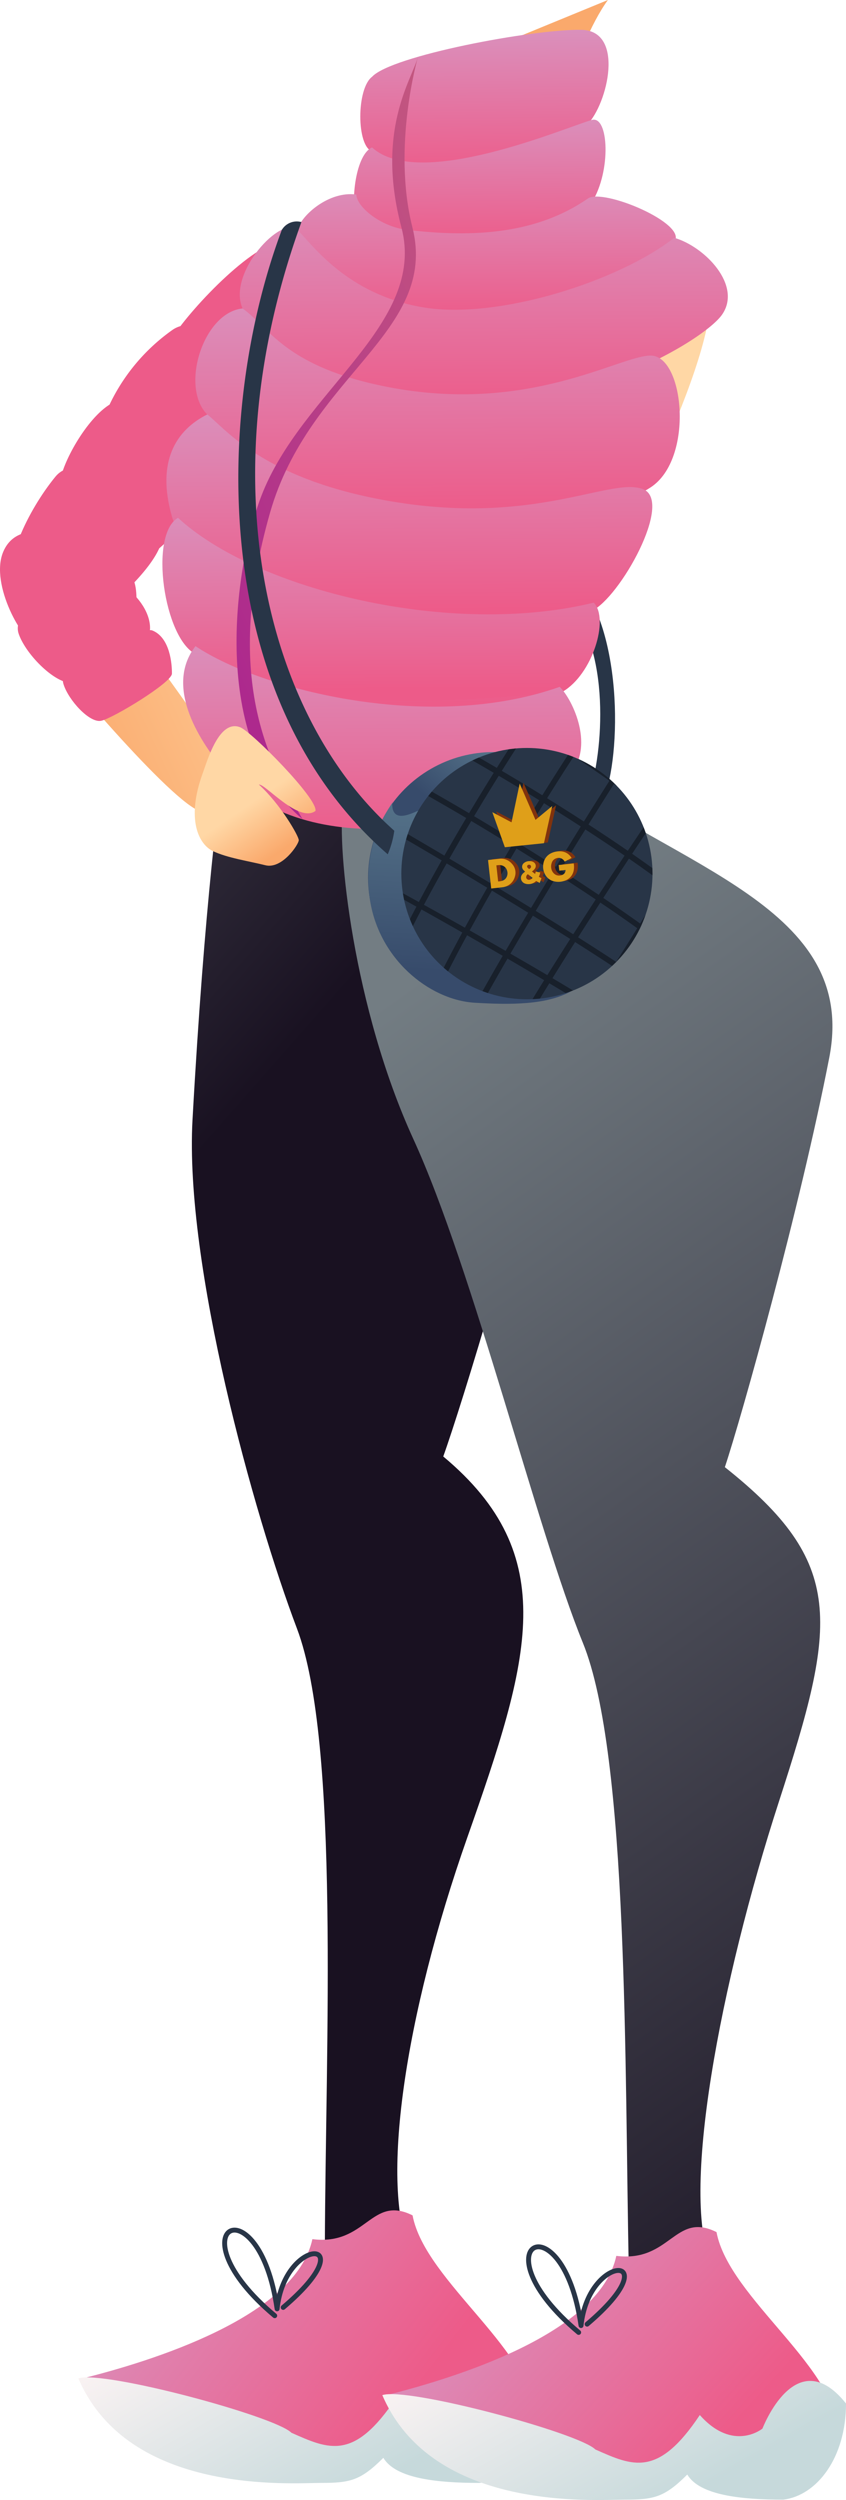 <svg xmlns="http://www.w3.org/2000/svg" xmlns:xlink="http://www.w3.org/1999/xlink" width="168.15" height="496.582" viewBox="0 0 168.15 496.582">
  <defs>
    <linearGradient id="linear-gradient" x1="-3.126" y1="0.316" x2="-2.897" y2="1.108" gradientUnits="objectBoundingBox">
      <stop offset="0" stop-color="#737d83"/>
      <stop offset="1" stop-color="#191121"/>
    </linearGradient>
    <linearGradient id="linear-gradient-2" x1="-0.006" y1="0.234" x2="0.745" y2="0.622" gradientUnits="objectBoundingBox">
      <stop offset="0" stop-color="#d993bf"/>
      <stop offset="1" stop-color="#ed5b89"/>
    </linearGradient>
    <linearGradient id="linear-gradient-3" x1="0.029" y1="0.087" x2="0.844" y2="0.624" gradientUnits="objectBoundingBox">
      <stop offset="0.004" stop-color="#fff5f5"/>
      <stop offset="1" stop-color="#c6d9db"/>
    </linearGradient>
    <linearGradient id="linear-gradient-4" x1="0.489" y1="0.058" x2="0.725" y2="1.076" xlink:href="#linear-gradient"/>
    <linearGradient id="linear-gradient-5" x1="2.08" y1="-0.054" x2="-0.119" y2="0.724" gradientUnits="objectBoundingBox">
      <stop offset="0.511" stop-color="#fac38f"/>
      <stop offset="1" stop-color="#faa96c"/>
    </linearGradient>
    <linearGradient id="linear-gradient-6" x1="3.303" y1="-0.618" x2="0.23" y2="0.629" gradientUnits="objectBoundingBox">
      <stop offset="0.641" stop-color="#ffd7a5"/>
      <stop offset="1" stop-color="#faa96c"/>
    </linearGradient>
    <linearGradient id="linear-gradient-7" x1="535.728" y1="139.024" x2="535.174" y2="139.838" xlink:href="#linear-gradient-2"/>
    <linearGradient id="linear-gradient-8" x1="641.445" y1="167.684" x2="640.895" y2="168.498" xlink:href="#linear-gradient-2"/>
    <linearGradient id="linear-gradient-9" x1="685.059" y1="182.006" x2="684.518" y2="182.82" xlink:href="#linear-gradient-2"/>
    <linearGradient id="linear-gradient-10" x1="626.431" y1="128.469" x2="626.045" y2="129.348" xlink:href="#linear-gradient-2"/>
    <linearGradient id="linear-gradient-11" x1="375.322" y1="-372.019" x2="375.655" y2="-370.745" xlink:href="#linear-gradient-2"/>
    <linearGradient id="linear-gradient-12" x1="387.478" y1="-420.879" x2="387.761" y2="-419.691" xlink:href="#linear-gradient-2"/>
    <linearGradient id="linear-gradient-13" x1="469.276" y1="-452.889" x2="469.577" y2="-451.767" xlink:href="#linear-gradient-2"/>
    <linearGradient id="linear-gradient-14" x1="0.477" y1="0.475" x2="0.588" y2="0.076" xlink:href="#linear-gradient-6"/>
    <linearGradient id="linear-gradient-15" x1="0.489" y1="-0.073" x2="0.51" y2="0.897" xlink:href="#linear-gradient-2"/>
    <linearGradient id="linear-gradient-16" x1="0.492" y1="-0.041" x2="0.507" y2="0.888" xlink:href="#linear-gradient-2"/>
    <linearGradient id="linear-gradient-17" x1="0.493" y1="-0.034" x2="0.506" y2="0.892" xlink:href="#linear-gradient-2"/>
    <linearGradient id="linear-gradient-18" x1="0.496" y1="-0.096" x2="0.505" y2="0.891" xlink:href="#linear-gradient-2"/>
    <linearGradient id="linear-gradient-19" x1="0.495" y1="-0.094" x2="0.505" y2="0.888" xlink:href="#linear-gradient-2"/>
    <linearGradient id="linear-gradient-20" x1="0.494" y1="-0.09" x2="0.506" y2="0.899" xlink:href="#linear-gradient-2"/>
    <linearGradient id="linear-gradient-21" x1="0.494" y1="-0.093" x2="0.506" y2="0.906" xlink:href="#linear-gradient-2"/>
    <linearGradient id="linear-gradient-22" x1="0.494" y1="-0.096" x2="0.506" y2="0.896" xlink:href="#linear-gradient-2"/>
    <linearGradient id="linear-gradient-23" x1="0.494" y1="-0.093" x2="0.507" y2="0.89" xlink:href="#linear-gradient-2"/>
    <linearGradient id="linear-gradient-24" x1="0.855" y1="-0.033" x2="0.226" y2="0.887" gradientUnits="objectBoundingBox">
      <stop offset="0" stop-color="#c3577f"/>
      <stop offset="1" stop-color="#ad298d"/>
    </linearGradient>
    <linearGradient id="linear-gradient-25" x1="0.094" y1="0.25" x2="0.784" y2="0.673" xlink:href="#linear-gradient-2"/>
    <linearGradient id="linear-gradient-26" x1="0.029" y1="0.087" x2="0.844" y2="0.624" gradientUnits="objectBoundingBox">
      <stop offset="0" stop-color="#fff5f5"/>
      <stop offset="1" stop-color="#c6d9db"/>
    </linearGradient>
    <linearGradient id="linear-gradient-27" x1="0.1" y1="-0.014" x2="0.654" y2="0.914" xlink:href="#linear-gradient-6"/>
    <linearGradient id="linear-gradient-28" x1="0.795" y1="0.168" x2="0.54" y2="0.455" gradientUnits="objectBoundingBox">
      <stop offset="0" stop-color="#5d7d91"/>
      <stop offset="1" stop-color="#374b6b"/>
    </linearGradient>
    <linearGradient id="linear-gradient-29" x1="0.553" y1="-0.193" x2="0.488" y2="0.844" xlink:href="#linear-gradient-28"/>
    <clipPath id="clip-path">
      <circle id="Ellipse_284" data-name="Ellipse 284" cx="24.96" cy="24.96" r="24.96" fill="none"/>
    </clipPath>
    <linearGradient id="linear-gradient-30" x1="352.423" y1="-217.052" x2="349.862" y2="-214.033" gradientUnits="objectBoundingBox">
      <stop offset="0" stop-color="#ffe5b3"/>
      <stop offset="0.169" stop-color="#fadb9e"/>
      <stop offset="0.514" stop-color="#f0c46b"/>
      <stop offset="1" stop-color="#df9f19"/>
    </linearGradient>
    <linearGradient id="linear-gradient-31" x1="398.21" y1="-224" x2="395.322" y2="-220.903" xlink:href="#linear-gradient-30"/>
    <linearGradient id="linear-gradient-32" x1="530.27" y1="-289.427" x2="526.419" y2="-285.415" xlink:href="#linear-gradient-30"/>
    <linearGradient id="linear-gradient-33" x1="182.082" y1="-103.6" x2="180.761" y2="-102.152" xlink:href="#linear-gradient-30"/>
  </defs>
  <g id="Group_13355" data-name="Group 13355" transform="translate(0 -100.711)">
    <g id="Group_13293" data-name="Group 13293" transform="translate(0 2.078)">
      <path id="Path_5163" data-name="Path 5163" d="M1677.662,382.366c9.56,12.163,8.027,38.989,4.113,44.687-2.366.475-2.509-1.561-2.509-1.561,2.5-5.221,5.444-26.558-2.964-37.981C1675.034,385.786,1677.039,381.571,1677.662,382.366Z" transform="translate(-1562.571 -168.329)" fill="#283547"/>
      <g id="Group_13278" data-name="Group 13278" transform="translate(15.581 246.514)">
        <path id="Path_5164" data-name="Path 5164" d="M1669.892,415.464c25.654,20.142,41.11,16.8,34.561,46.534s-19.2,70.95-22.762,80.829c23.6,19.686,17.212,40.342,4.772,75.7s-17.495,69.331-11.185,82.775c-6.159,13.968-17.141-1.088-17.12-1.918.135-39.031,3.025-99.754-5.55-122.39s-22.347-72.285-20.757-101.007c2.365-42.714,5.442-66.422,6.828-74.58C1646,407.4,1650.053,411.651,1669.892,415.464Z" transform="translate(-1609.171 -401.403)" fill="url(#linear-gradient)"/>
        <g id="Group_13277" data-name="Group 13277" transform="translate(0 291.167)">
          <path id="Path_5165" data-name="Path 5165" d="M1684.555,573.44c2.491,13.285,24.909,27.4,24.078,40.684-23.247,4.15-70.574,15.774-89.669-8.3,13.283-3.321,42.366-12.153,45.676-27.663C1675.41,579.517,1676.253,569.288,1684.555,573.44Z" transform="translate(-1618.133 -572.442)" fill="url(#linear-gradient-2)"/>
          <path id="Path_5166" data-name="Path 5166" d="M1710.636,594.875c0,10.793-5.776,18.266-12.436,19.1-8.338,0-16.624-.829-19.114-4.981-4.567,4.566-6.678,4.981-12.471,4.981s-38.175,2.492-48.139-20.757c4.981-1.66,39.023,7.473,42.344,10.795,7.472,3.321,12.454,5.611,20.757-6.844,6.643,7.472,12.455,2.691,12.455,2.691S1700.674,582.421,1710.636,594.875Z" transform="translate(-1618.476 -559.835)" fill="url(#linear-gradient-3)"/>
          <path id="Path_5167" data-name="Path 5167" d="M1645.507,591.748c-20.757-17.435-3.2-26.8.473-1.36,1.544-14.715,17.836-14.38,1.209-.283" transform="translate(-1606.484 -570.824)" fill="none" stroke="#283547" stroke-linecap="round" stroke-linejoin="round" stroke-width="0.975"/>
        </g>
      </g>
      <path id="Path_5168" data-name="Path 5168" d="M1689.877,404.4c26.146,19.5,62.059,27.186,56.247,57.078s-17.435,71.4-20.757,81.365c24.078,19.1,22.3,30.823,10.733,66.473s-19.866,78.825-13.224,92.11c-5.812,14.114-16.606,1.309-16.606.48-.829-39.023,0-101.775-9.133-124.191s-21.71-73.9-33.687-100.049-15.175-57.933-13.99-66.121C1660.129,415.1,1682.618,412.084,1689.877,404.4Z" transform="translate(-1581.295 -152.784)" fill="url(#linear-gradient-4)"/>
      <g id="Group_13279" data-name="Group 13279" transform="translate(3.681 147.392)">
        <path id="Path_5169" data-name="Path 5169" d="M1664.524,343.979c-11.156,4.166-36.6,34.158-48.857,56.174s5.213,25.881,16.805,9.913,27.765-31.493,32.957-38.07S1680.048,338.185,1664.524,343.979Z" transform="translate(-1611.486 -343.176)" fill="url(#linear-gradient-5)"/>
        <path id="Path_5170" data-name="Path 5170" d="M1613.11,392.109c4.118,5.538,27.195,33.214,34.072,36.313s11.487-.788,6.181-8.82-23.22-33.325-27.246-36.757S1606.791,383.609,1613.11,392.109Z" transform="translate(-1611.406 -316.157)" fill="url(#linear-gradient-6)"/>
      </g>
      <g id="Group_13280" data-name="Group 13280" transform="translate(0 145.347)">
        <path id="Path_5171" data-name="Path 5171" d="M1650.183,343.494c-7.473,2.717-19.848,16.787-21.233,20.515s12.7,20.677,17.556,18.172,14.376-14.958,16.991-20.678S1669.506,336.465,1650.183,343.494Z" transform="translate(-1595.606 -341.975)" fill="url(#linear-gradient-7)"/>
        <path id="Path_5172" data-name="Path 5172" d="M1651.823,375.052c3.842-7.71-9.258-27.032-17.035-21.633A38.306,38.306,0,0,0,1621.9,369.1c-.933,2.485,16.63,18.867,19.209,16.773S1650.087,378.533,1651.823,375.052Z" transform="translate(-1600.518 -334.596)" fill="url(#linear-gradient-8)"/>
        <path id="Path_5173" data-name="Path 5173" d="M1644.779,379.033c2.579-7.148-13.578-20.052-18.4-17.2s-9.766,11.985-10.032,15.563,14.562,17.1,17.749,14.7S1642.8,384.515,1644.779,379.033Z" transform="translate(-1604.396 -328.309)" fill="url(#linear-gradient-9)"/>
        <path id="Path_5174" data-name="Path 5174" d="M1626.7,399.457c6.394-5.049,13.828-12.218,14.017-16.909s-15.873-18.3-21.312-11.659-10.983,18-7.838,22.42S1624.415,401.266,1626.7,399.457Z" transform="translate(-1608.386 -322.927)" fill="url(#linear-gradient-10)"/>
        <path id="Path_5175" data-name="Path 5175" d="M1633.355,382.953c-3.083-2.313-19.5-11.7-23.4-2.341-2.739,6.573,4.2,18.236,6.241,17.939s20.333-5.121,20.28-7.8S1636.475,385.292,1633.355,382.953Z" transform="translate(-1609.323 -317.698)" fill="url(#linear-gradient-11)"/>
        <path id="Path_5176" data-name="Path 5176" d="M1632.363,383.083c-2.719-1.423-23.314,2.439-20.745,9.519,1.532,4.222,7.368,9.9,10.575,9.618s15.456-7.284,15.5-10.788C1637.743,387.871,1634.629,384.268,1632.363,383.083Z" transform="translate(-1607.867 -313.308)" fill="url(#linear-gradient-12)"/>
        <path id="Path_5177" data-name="Path 5177" d="M1634.446,388.125c-1.881-.752-19.5,4.68-17.655,10.663.972,3.149,5.17,7.79,7.514,7.276s14.017-7.579,14.041-9.36S1638.016,389.553,1634.446,388.125Z" transform="translate(-1604.174 -309.61)" fill="url(#linear-gradient-13)"/>
      </g>
      <g id="Group_13281" data-name="Group 13281" transform="translate(34.524 98.633)">
        <path id="Path_5178" data-name="Path 5178" d="M1708.8,314.534c-6.643,9.133-13.285,32.382-9.964,38.194s26.568,9.962,29.89,19.1-16.6,51.477-27.4,65.591-10.114,24.549-5.08,31.987c-28.86,10.921-51.378,11.188-56.36.4-.831-19.928,1.66-65.167,2.49-66.422-4.152-12.471-4.152-34.873,5.812-41.513s27.4-11.625,27.4-11.625c0-9.962.831-22.417.831-22.417Z" transform="translate(-1622.498 -314.534)" fill="url(#linear-gradient-14)"/>
        <path id="Path_5179" data-name="Path 5179" d="M1669.081,386.339c1.661-4.152,13.285-33.211,25.739-44" transform="translate(-1601.877 -295.008)" fill="none" stroke="#c0717c" stroke-linecap="round" stroke-miterlimit="10" stroke-width="0.975"/>
        <path id="Path_5180" data-name="Path 5180" d="M1662.234,337.945c-6.643,6.643-19.1,35.7-22.417,42.344" transform="translate(-1622.429 -298.091)" fill="none" stroke="#c0717c" stroke-linecap="round" stroke-miterlimit="10" stroke-width="0.975"/>
        <path id="Path_5181" data-name="Path 5181" d="M1717.565,390.758c-7.472,1.662-19.926-12.454-19.1-21.587-19.1,7.473-45.665,7.473-49.818-8.3-17.435,17.435-31.549,32.646-1.66,52.854-.831,3.057-1.387,6.144,0,7.349,10.667,9.273,55.627,5.388,55.627,5.388Z" transform="translate(-1629.604 -281.992)" fill="url(#linear-gradient-15)"/>
      </g>
      <g id="Group_13282" data-name="Group 13282" transform="translate(32.277 104.552)">
        <path id="Path_5182" data-name="Path 5182" d="M1653.731,327.34c-3.12,2.339-3.12,13.774,0,14.819,14.039,8.58,38.684-1.227,42.743-5.294s7.6-18.748-1.209-18.852C1685.433,317.9,1657.564,323.176,1653.731,327.34Z" transform="translate(-1612.054 -318.011)" fill="url(#linear-gradient-16)"/>
        <path id="Path_5183" data-name="Path 5183" d="M1654.253,334.014c-3.207,1.374-4.358,10.492-3.12,14.821,1.559,5.459,39.544,7.71,46.8-3.9,3.9-6.241,3.355-17.338,0-16.38C1692.473,330.114,1663.613,342.594,1654.253,334.014Z" transform="translate(-1612.577 -310.646)" fill="url(#linear-gradient-17)"/>
        <path id="Path_5184" data-name="Path 5184" d="M1701.795,338.051c-10.139,7.019-22.619,7.8-35.88,6.239-5.422-.638-10.139-4.68-10.139-7.02-5.461-.78-11.05,4.189-11.7,7.02s7.021,12.48,17.939,14.821,42.121,6.239,56.94-12.48C1721.745,343.105,1704.835,335.945,1701.795,338.051Z" transform="translate(-1617.219 -304.542)" fill="url(#linear-gradient-18)"/>
        <path id="Path_5185" data-name="Path 5185" d="M1723.673,343.135c6.13,1.779,13.537,9.492,9.5,15.277s-34.959,23.869-66.521,16.371c-24.878-5.909-28.778-14.446-28.778-17.609-3.12-7.02,7.8-18.721,10.92-15.6s9.874,12.778,24.827,15.359S1712.754,351.715,1723.673,343.135Z" transform="translate(-1621.938 -301.826)" fill="url(#linear-gradient-19)"/>
        <path id="Path_5186" data-name="Path 5186" d="M1722.636,359.884c6.665,0,8.668,20.495,0,26.172-14.819,9.708-56.94,6.588-70.979-1.21s-15.861-7.414-17.161-13.261c-5.459-5.459-.78-20.28,7.021-21.06,5.3,3.735,8.358,11.613,28.86,15.6C1698.457,371.584,1716.4,359.884,1722.636,359.884Z" transform="translate(-1625.581 -295.175)" fill="url(#linear-gradient-20)"/>
        <path id="Path_5187" data-name="Path 5187" d="M1723.45,377.716c6.239,2.341-4.637,21.678-10.141,24.18-8.58,3.9-78.247-.475-83.459-18.721-3.12-10.921.78-17.16,7.019-20.28,3.253,2.47,10.141,11.7,31.98,16.38C1700.572,386.072,1716.6,375.147,1723.45,377.716Z" transform="translate(-1627.954 -286.487)" fill="url(#linear-gradient-21)"/>
        <path id="Path_5188" data-name="Path 5188" d="M1714.021,391.8c3.136,3.251-.266,14.245-6.174,17.686-27.416,2.981-62.068,3.44-72.988-7.48-6.241-3.12-9.288-23.68-3.475-27.05C1646.911,389.275,1685.543,398.752,1714.021,391.8Z" transform="translate(-1628.283 -278.016)" fill="url(#linear-gradient-22)"/>
        <path id="Path_5189" data-name="Path 5189" d="M1633.156,389.929c13.323,8.862,46.8,17.16,72.391,8.081,2.638,2.557,7.17,12.2,1.709,17.658-16.38,10.141-51.828,18.07-68.424-1.1C1632.16,406.634,1627.695,396.948,1633.156,389.929Z" transform="translate(-1626.58 -267.5)" fill="url(#linear-gradient-23)"/>
        <path id="Path_5190" data-name="Path 5190" d="M1673.009,321.161c-1.33,4.746-8.4,14.63-3.3,33.868s-19.865,32.5-27.864,53.442c-5.43,14.218-10.263,48.612,8.228,64.144-5.917-10.275-16.189-26.885-6.469-60.908,7.8-27.3,33.541-35.88,28.29-56.678C1667.825,338.935,1673.009,321.161,1673.009,321.161Z" transform="translate(-1622.205 -315.798)" fill="url(#linear-gradient-24)"/>
      </g>
      <g id="Group_13283" data-name="Group 13283" transform="translate(75.991 541.002)">
        <path id="Path_5191" data-name="Path 5191" d="M1720.042,575.391c2.491,13.285,24.907,27.4,24.078,40.683-23.249,4.152-70.574,15.776-89.671-8.3,13.285-3.321,42.368-12.153,45.677-27.663C1710.9,581.468,1711.738,571.239,1720.042,575.391Z" transform="translate(-1653.62 -574.393)" fill="url(#linear-gradient-25)"/>
        <path id="Path_5192" data-name="Path 5192" d="M1746.122,596.826c0,10.793-5.776,18.266-12.436,19.1-8.338,0-16.623-.829-19.114-4.981-4.567,4.566-6.678,4.981-12.473,4.981s-38.175,2.491-48.137-20.757c4.981-1.66,39.023,7.473,42.344,10.795,7.471,3.32,12.454,5.611,20.757-6.843,6.643,7.472,12.454,2.691,12.454,2.691S1736.158,584.372,1746.122,596.826Z" transform="translate(-1653.962 -561.786)" fill="url(#linear-gradient-26)"/>
        <path id="Path_5193" data-name="Path 5193" d="M1680.993,593.7c-20.757-17.435-3.206-26.8.473-1.36,1.544-14.715,17.836-14.38,1.209-.283" transform="translate(-1641.971 -572.775)" fill="none" stroke="#283547" stroke-linecap="round" stroke-linejoin="round" stroke-width="0.975"/>
      </g>
      <path id="Path_5230" data-name="Path 5230" d="M1633.644,408.624c1.023-2.812,3.321-10.793,7.472-9.133,2.276.911,15.433,14.163,14.945,16.606-3.321,2.49-10.051-5.477-11.252-5.23,4.239,3.817,7.931,10.211,7.931,11.041s-3.321,5.812-6.643,4.981-7.524-1.44-10.4-2.8S1630.323,417.757,1633.644,408.624Z" transform="translate(-1593.355 -156.39)" fill="url(#linear-gradient-27)"/>
    </g>
    <circle id="Ellipse_282" data-name="Ellipse 282" cx="24.96" cy="24.96" r="24.96" transform="translate(73.156 250.093)" fill="url(#linear-gradient-28)"/>
    <path id="Path_5272" data-name="Path 5272" d="M1662.348,409.795c-4.336,7.926,30.273,35.9,30.273,35.9-4.833,2.732-11.993,2.708-19.145,2.283-9.08-.541-19.243-8.8-20.883-20.832-1.67-12.271,5.271-19.412,4.493-19.005C1656.815,412.68,1661.1,410.251,1662.348,409.795Z" transform="translate(-1579.115 -148.09)" fill="url(#linear-gradient-29)"/>
    <circle id="Ellipse_283" data-name="Ellipse 283" cx="24.96" cy="24.96" r="24.96" transform="translate(79.771 249.281)" fill="#283547"/>
    <path id="Path_5273" data-name="Path 5273" d="M1649.692,340.5c-18.721,51.481-7.021,98.28,18.458,120.9a18.224,18.224,0,0,1-1.3,4.68c-35.88-31.2-34.3-88.658-21.06-124.021A3.469,3.469,0,0,1,1649.692,340.5Z" transform="translate(-1589.78 -195.677)" fill="#283547"/>
    <path id="Path_5274" data-name="Path 5274" d="M1684.38,428.875" transform="translate(-1556.607 -133.516)" fill="none" stroke="#000" stroke-miterlimit="10" stroke-width="0.458"/>
    <path id="Path_5275" data-name="Path 5275" d="M1655.514,410.547" transform="translate(-1576.881 -146.389)" fill="none" stroke="#000" stroke-miterlimit="10" stroke-width="0.458"/>
    <g id="Group_13351" data-name="Group 13351" transform="translate(79.771 249.281)" opacity="0.4">
      <g id="Group_13350" data-name="Group 13350" clip-path="url(#clip-path)">
        <g id="Group_13349" data-name="Group 13349" transform="translate(-13.842 -15.407)">
          <g id="Group_13337" data-name="Group 13337" transform="translate(5.926 17.003)">
            <path id="Path_5276" data-name="Path 5276" d="M1718.194,446.86c-5.98-8-51.694-36.427-66.661-43.09l.456-1.025c15.045,6.7,61.053,35.353,67.1,43.442Z" transform="translate(-1651.533 -402.745)"/>
          </g>
          <g id="Group_13338" data-name="Group 13338" transform="translate(12.676 8.902)">
            <path id="Path_5277" data-name="Path 5277" d="M1718.853,440.454c-5.951-8.818-50.515-36.083-63.354-41.433l.431-1.035c13.266,5.528,57.66,32.661,63.855,41.842Z" transform="translate(-1655.498 -397.986)"/>
          </g>
          <g id="Group_13339" data-name="Group 13339" transform="translate(23.959 2.666)">
            <path id="Path_5278" data-name="Path 5278" d="M1715.57,431.191c-5.64-6.028-38.873-31.218-53.444-35.8l.337-1.071c14.715,4.625,48.241,30.024,53.927,36.1Z" transform="translate(-1662.126 -394.323)"/>
          </g>
          <g id="Group_13340" data-name="Group 13340" transform="translate(0 37.232)">
            <path id="Path_5279" data-name="Path 5279" d="M1709.636,452.512a3.992,3.992,0,0,1-.5-.039l.148-1.113.113.014c-4.113-4.573-57.048-34.561-60.861-35.64l.043-.146-.128.206c-.38-.278-.489-.572-.32-.875s.473-.369.913-.192c1.963.788,17.314,9.067,32.523,17.779,29.771,17.056,29.359,18.622,29.161,19.374C1710.588,452.4,1710.065,452.512,1709.636,452.512Z" transform="translate(-1648.052 -414.628)"/>
          </g>
          <g id="Group_13341" data-name="Group 13341" transform="translate(0.24 47.111)">
            <path id="Path_5280" data-name="Path 5280" d="M1700.024,450.528c-5.4,0-51.36-28.85-51.831-29.154l.61-.943c9.628,6.232,48.181,29.536,51.067,29.042l.547.965A.683.683,0,0,1,1700.024,450.528Z" transform="translate(-1648.193 -420.431)"/>
          </g>
          <g id="Group_13342" data-name="Group 13342" transform="translate(1.597 25.195)">
            <path id="Path_5281" data-name="Path 5281" d="M1714.575,449.452c-4.595-5.349-54.815-35.411-65.584-40.9l.511-1c9.209,4.692,61.032,35.467,65.925,41.163Z" transform="translate(-1648.99 -407.557)"/>
          </g>
          <g id="Group_13343" data-name="Group 13343" transform="translate(16.009 4.484)">
            <path id="Path_5282" data-name="Path 5282" d="M1658.562,465.027l-1.106-.186c1.646-9.964,29.3-56.581,39.58-69.451l.876.7C1687.689,408.9,1660.192,455.174,1658.562,465.027Z" transform="translate(-1657.456 -395.391)"/>
          </g>
          <g id="Group_13344" data-name="Group 13344" transform="translate(8.457 0.386)">
            <path id="Path_5283" data-name="Path 5283" d="M1654.135,459.648l-1.115-.129c1.275-11,28.2-55.522,37.433-66.534l.86.722C1682.377,404.362,1655.359,449.076,1654.135,459.648Z" transform="translate(-1653.02 -392.984)"/>
          </g>
          <g id="Group_13345" data-name="Group 13345" transform="translate(1.823)">
            <path id="Path_5284" data-name="Path 5284" d="M1650.2,449.929l-1.081-.3c2.252-8.01,20.328-45.989,31.264-56.869l.792.8C1670.349,404.326,1652.437,441.982,1650.2,449.929Z" transform="translate(-1649.123 -392.757)"/>
          </g>
          <g id="Group_13346" data-name="Group 13346" transform="translate(31.848 19.698)">
            <path id="Path_5285" data-name="Path 5285" d="M1667.557,466.309a.744.744,0,0,1-.577-.257c-.521-.575-1.607-1.777,16.974-30.622,9.492-14.736,19.31-29.149,20.69-30.753.308-.357.611-.441.9-.249s.33.5.119.926l-.145-.071.043.058c-2.891,2.712-36.083,53.7-37.63,59.65l.1-.065.644.921A2.182,2.182,0,0,1,1667.557,466.309Z" transform="translate(-1666.76 -404.328)"/>
          </g>
          <g id="Group_13347" data-name="Group 13347" transform="translate(42.344 28.667)">
            <path id="Path_5286" data-name="Path 5286" d="M1672.972,459.995l-.046,0,.145-1.112c2.652-.923,26.187-39.317,31.87-49.283l.973.557C1705.628,410.656,1676.593,459.995,1672.972,459.995Z" transform="translate(-1672.926 -409.597)"/>
          </g>
          <g id="Group_13348" data-name="Group 13348" transform="translate(23.569 9.79)">
            <path id="Path_5287" data-name="Path 5287" d="M1662.988,465.65l-1.091-.257c1.725-7.315,33.569-58.484,39.586-66.885l.913.652C1695.36,408.983,1664.609,458.781,1662.988,465.65Z" transform="translate(-1661.897 -398.508)"/>
          </g>
        </g>
      </g>
    </g>
    <g id="Group_13354" data-name="Group 13354" transform="translate(97.006 256.201)">
      <g id="Group_13352" data-name="Group 13352" transform="translate(0.766)">
        <path id="Path_5288" data-name="Path 5288" d="M1678.848,415.1l-1.365.732c-.036-.049-.068-.1-.1-.145a1.328,1.328,0,0,0-1.578-.523,1.378,1.378,0,0,0-.919.957,2.051,2.051,0,0,0-.073,1.059,1.766,1.766,0,0,0,.844,1.243,1.419,1.419,0,0,0,.94.152,1.315,1.315,0,0,0,.732-.315,1.035,1.035,0,0,0,.32-.771l-1.24.136c-.005-.031-.012-.053-.014-.077-.036-.322-.07-.644-.109-.965-.007-.061.01-.08.07-.085q1.427-.156,2.851-.315l.067,0c.017.148.041.291.047.434a3.866,3.866,0,0,1-.047.909,2.659,2.659,0,0,1-1.226,1.84,3.7,3.7,0,0,1-3.095.254,2.723,2.723,0,0,1-1.365-1.232,3.211,3.211,0,0,1-.3-2.359,2.733,2.733,0,0,1,1.49-1.869,3.772,3.772,0,0,1,1.686-.378,2.73,2.73,0,0,1,1.5.4,2.9,2.9,0,0,1,.829.826C1678.8,415.033,1678.823,415.062,1678.848,415.1Z" transform="translate(-1662.244 -400.321)" fill="#81330d"/>
        <path id="Path_5289" data-name="Path 5289" d="M1667.064,417.732q-.151-1.371-.3-2.742c-.009-.072.012-.09.08-.1.7-.075,1.4-.155,2.1-.23a2.847,2.847,0,0,1,2.561.992,2.589,2.589,0,0,1,.575,2.591,2.831,2.831,0,0,1-1.931,1.959,3.07,3.07,0,0,1-.553.112c-.707.083-1.413.158-2.119.238-.073.009-.1-.005-.105-.082-.058-.552-.123-1.1-.184-1.651-.041-.363-.082-.727-.121-1.089Zm1.346-1.769.353,3.194a2.787,2.787,0,0,0,.963-.186,1.393,1.393,0,0,0,.616-.507,1.672,1.672,0,0,0,.175-1.512,1.462,1.462,0,0,0-.827-.916,1.808,1.808,0,0,0-.887-.116C1668.672,415.933,1668.543,415.95,1668.41,415.963Z" transform="translate(-1666.757 -399.714)" fill="#81330d"/>
        <path id="Path_5290" data-name="Path 5290" d="M1671.424,417.015l-.308-.3a.935.935,0,0,1,.078-1.413,1.7,1.7,0,0,1,1.169-.375,1.455,1.455,0,0,1,.754.213.872.872,0,0,1,.3,1.207,2.01,2.01,0,0,1-.558.579l-.073.054.633.494.129-.466.88.172a2.484,2.484,0,0,1-.276.861l.53.272-.351.952c-.208-.114-.408-.223-.6-.337-.107-.063-.1-.066-.194.02a2.053,2.053,0,0,1-1.369.545,1.89,1.89,0,0,1-.834-.14,1.17,1.17,0,0,1-.664-1.481,1.56,1.56,0,0,1,.483-.638C1671.233,417.158,1671.327,417.092,1671.424,417.015Zm1.488,1.246-.005-.014c-.3-.235-.608-.47-.912-.7a.065.065,0,0,0-.061,0,.686.686,0,0,0-.281.458.537.537,0,0,0,.635.613A1.033,1.033,0,0,0,1672.911,418.261Zm-1.088-2.244a.712.712,0,0,0,.092.2,3.553,3.553,0,0,0,.3.279c.009.009.041,0,.056-.012.065-.048.128-.1.189-.151a.4.4,0,0,0,.114-.466.4.4,0,0,0-.39-.223A.355.355,0,0,0,1671.824,416.017Z" transform="translate(-1664.063 -399.515)" fill="#81330d"/>
        <path id="Path_5291" data-name="Path 5291" d="M1677.515,417.724l-7.772.8-2.487-6.961,3.816,2.012,1.619-7.7,3.142,7.213,3.325-2.749Z" transform="translate(-1666.406 -405.873)" fill="#81330d"/>
      </g>
      <g id="Group_13353" data-name="Group 13353" transform="translate(0 0.149)">
        <path id="Path_5292" data-name="Path 5292" d="M1678.4,415.189l-1.367.732c-.034-.049-.068-.1-.1-.145a1.331,1.331,0,0,0-1.58-.523,1.367,1.367,0,0,0-.917.955,2.023,2.023,0,0,0-.073,1.061,1.764,1.764,0,0,0,.843,1.243,1.422,1.422,0,0,0,.941.15,1.3,1.3,0,0,0,.73-.313,1.04,1.04,0,0,0,.32-.773l-1.24.138c0-.031-.012-.055-.013-.077-.036-.322-.07-.643-.109-.965-.007-.061.01-.08.07-.087.952-.1,1.9-.209,2.852-.313.024,0,.048,0,.068-.005.015.15.039.293.046.436a3.874,3.874,0,0,1-.046.909,2.655,2.655,0,0,1-1.226,1.839,3.695,3.695,0,0,1-3.1.255,2.723,2.723,0,0,1-1.365-1.232,3.214,3.214,0,0,1-.3-2.359,2.733,2.733,0,0,1,1.49-1.869,3.748,3.748,0,0,1,1.685-.378,2.717,2.717,0,0,1,1.5.4,2.9,2.9,0,0,1,.829.824C1678.354,415.121,1678.373,415.148,1678.4,415.189Z" transform="translate(-1661.794 -400.408)" fill="url(#linear-gradient-30)"/>
        <path id="Path_5293" data-name="Path 5293" d="M1666.613,417.818q-.151-1.371-.3-2.741c-.007-.071.012-.092.082-.1.7-.075,1.4-.157,2.1-.23a2.844,2.844,0,0,1,2.56.991,2.591,2.591,0,0,1,.575,2.593,2.828,2.828,0,0,1-1.93,1.958,2.9,2.9,0,0,1-.553.114c-.706.083-1.413.157-2.119.238-.072.008-.1-.005-.105-.082-.058-.552-.123-1.1-.184-1.653-.041-.363-.08-.725-.121-1.088Zm1.346-1.767.353,3.192a2.792,2.792,0,0,0,.965-.184,1.4,1.4,0,0,0,.615-.507,1.671,1.671,0,0,0,.176-1.513,1.456,1.456,0,0,0-.827-.914,1.786,1.786,0,0,0-.885-.116C1668.224,416.019,1668.093,416.036,1667.96,416.051Z" transform="translate(-1666.307 -399.802)" fill="url(#linear-gradient-31)"/>
        <path id="Path_5294" data-name="Path 5294" d="M1670.973,417.1l-.306-.3a.937.937,0,0,1,.077-1.415,1.7,1.7,0,0,1,1.169-.373,1.443,1.443,0,0,1,.756.211.875.875,0,0,1,.295,1.209,2.006,2.006,0,0,1-.558.577l-.073.056.635.492.128-.466.88.174a2.48,2.48,0,0,1-.276.86l.531.272-.352.953c-.208-.116-.408-.223-.6-.337-.107-.063-.1-.068-.194.019a2.037,2.037,0,0,1-1.369.545,1.9,1.9,0,0,1-.834-.138,1.175,1.175,0,0,1-.664-1.483,1.562,1.562,0,0,1,.484-.637C1670.784,417.246,1670.876,417.178,1670.973,417.1Zm1.49,1.246-.007-.014c-.3-.235-.608-.472-.912-.7a.072.072,0,0,0-.061.005.674.674,0,0,0-.279.458.492.492,0,0,0,.272.557.5.5,0,0,0,.361.056A1.037,1.037,0,0,0,1672.463,418.349Zm-1.09-2.244a.724.724,0,0,0,.094.2,3.091,3.091,0,0,0,.3.279c.009.009.041,0,.054-.012.064-.049.127-.1.189-.151a.387.387,0,0,0-.274-.691A.357.357,0,0,0,1671.373,416.105Z" transform="translate(-1663.613 -399.602)" fill="url(#linear-gradient-32)"/>
        <path id="Path_5295" data-name="Path 5295" d="M1677.066,417.811l-7.772.8-2.487-6.961,3.816,2.012,1.619-7.7,3.142,7.213,3.325-2.749Z" transform="translate(-1665.957 -405.961)" fill="url(#linear-gradient-33)"/>
      </g>
    </g>
  </g>
</svg>
